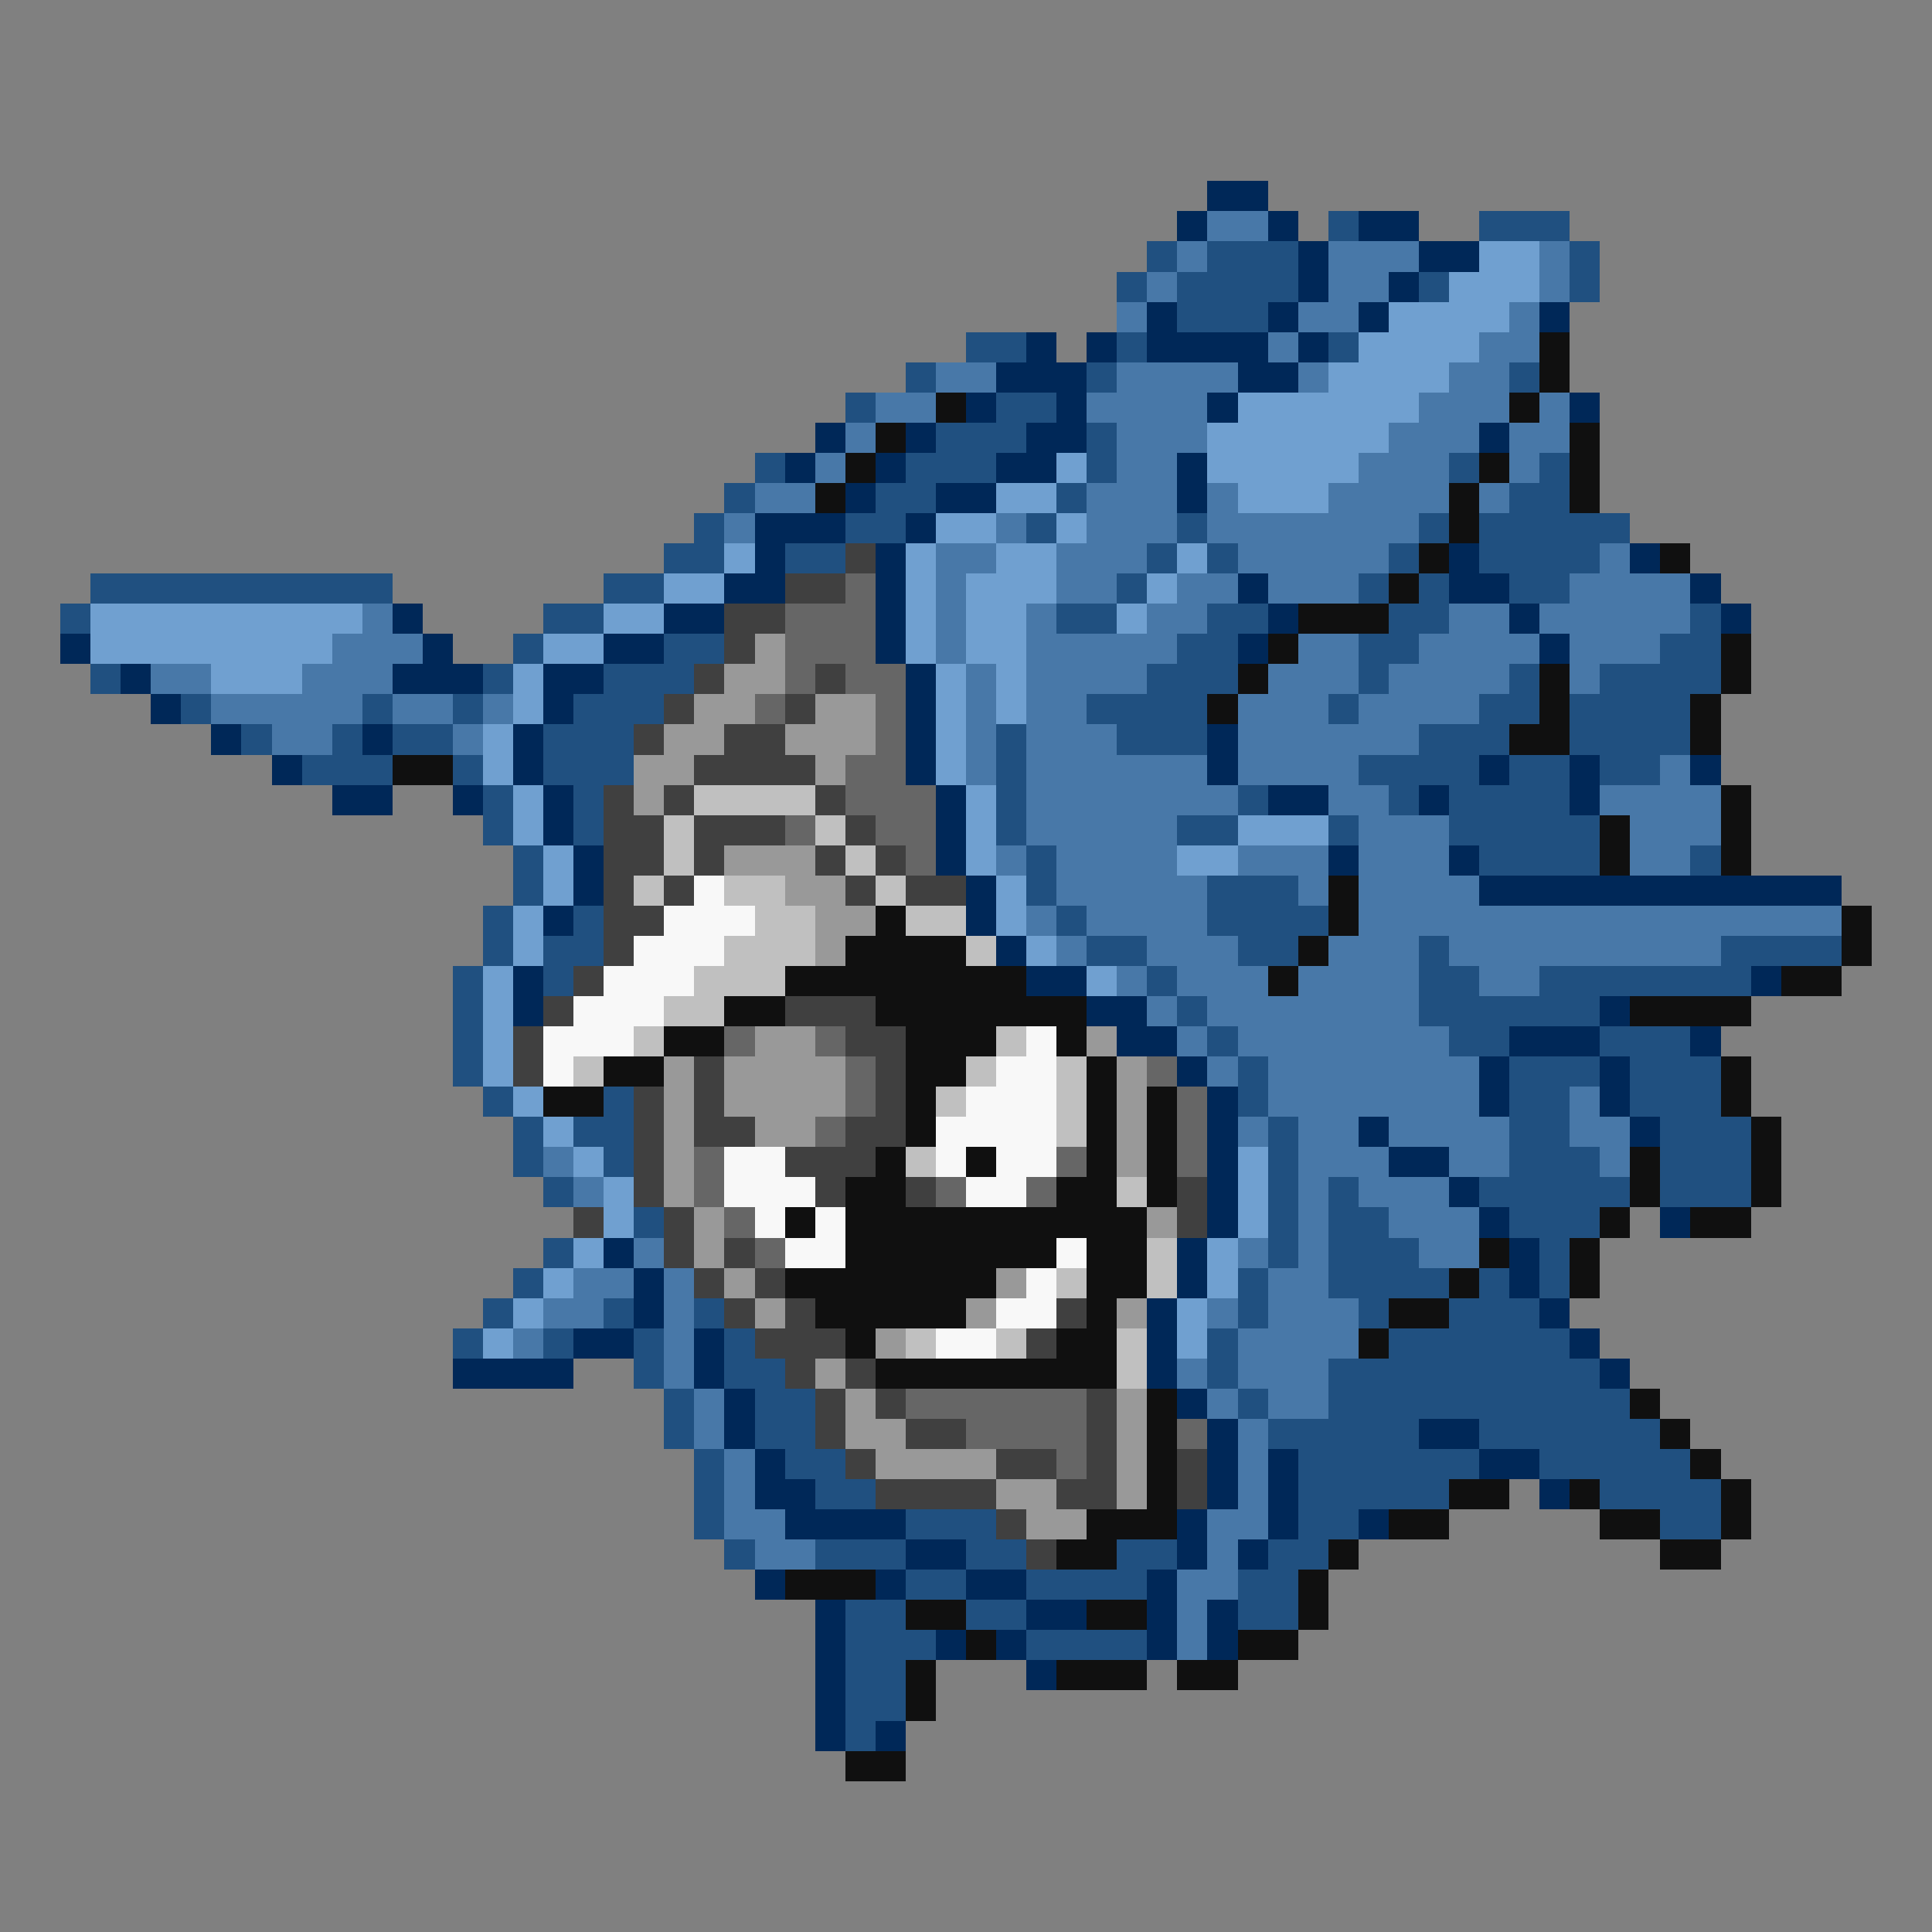<svg xmlns="http://www.w3.org/2000/svg" viewBox="0 -0.5 64 64" shape-rendering="crispEdges">
<rect x="0" y="-0.5" width="64" height="64" fill="#808080" stroke="none"/>
<path stroke="#002858" d="M40 6h2M39 7h1M42 7h1M45 7h2M43 8h1M47 8h2M43 9h1M46 9h1M38 10h1M42 10h1M45 10h1M51 10h1M34 11h1M36 11h1M38 11h4M43 11h1M33 12h3M41 12h2M32 13h1M35 13h1M40 13h1M52 13h1M27 14h1M30 14h1M34 14h2M49 14h1M26 15h1M29 15h1M33 15h2M39 15h1M28 16h1M31 16h2M39 16h1M25 17h3M30 17h1M25 18h1M29 18h1M48 18h1M54 18h1M24 19h2M29 19h1M41 19h1M48 19h2M56 19h1M13 20h1M22 20h2M29 20h1M42 20h1M50 20h1M57 20h1M2 21h1M14 21h1M20 21h2M29 21h1M41 21h1M51 21h1M4 22h1M13 22h3M18 22h2M30 22h1M5 23h1M18 23h1M30 23h1M7 24h1M12 24h1M17 24h1M30 24h1M40 24h1M9 25h1M17 25h1M30 25h1M40 25h1M49 25h1M52 25h1M56 25h1M11 26h2M15 26h1M18 26h1M31 26h1M42 26h2M47 26h1M52 26h1M18 27h1M31 27h1M19 28h1M31 28h1M44 28h1M48 28h1M19 29h1M32 29h1M49 29h12M18 30h1M32 30h1M33 31h1M17 32h1M34 32h2M58 32h1M17 33h1M36 33h2M53 33h1M37 34h2M50 34h3M56 34h1M39 35h1M49 35h1M53 35h1M40 36h1M49 36h1M53 36h1M40 37h1M45 37h1M54 37h1M40 38h1M46 38h2M40 39h1M48 39h1M40 40h1M49 40h1M55 40h1M20 41h1M39 41h1M50 41h1M21 42h1M39 42h1M50 42h1M21 43h1M38 43h1M51 43h1M19 44h2M23 44h1M38 44h1M52 44h1M15 45h4M23 45h1M38 45h1M53 45h1M24 46h1M39 46h1M24 47h1M40 47h1M47 47h2M25 48h1M40 48h1M42 48h1M49 48h2M25 49h2M40 49h1M42 49h1M51 49h1M26 50h4M39 50h1M42 50h1M45 50h1M30 51h2M39 51h1M41 51h1M25 52h1M29 52h1M32 52h2M38 52h1M27 53h1M34 53h2M38 53h1M40 53h1M27 54h1M31 54h1M33 54h1M38 54h1M40 54h1M27 55h1M34 55h1M27 56h1M27 57h1M29 57h1" />
<path stroke="#4878a8" d="M40 7h2M39 8h1M44 8h3M51 8h1M38 9h1M44 9h2M51 9h1M37 10h1M43 10h2M50 10h1M42 11h1M49 11h2M31 12h2M37 12h4M43 12h1M48 12h2M29 13h2M36 13h4M47 13h3M51 13h1M28 14h1M37 14h3M46 14h3M50 14h2M27 15h1M37 15h2M45 15h3M50 15h1M25 16h2M36 16h3M40 16h1M44 16h4M49 16h1M24 17h1M33 17h1M36 17h3M40 17h7M31 18h2M35 18h3M41 18h5M53 18h1M31 19h1M35 19h2M39 19h2M42 19h3M52 19h4M12 20h1M31 20h1M34 20h1M38 20h2M48 20h2M51 20h5M11 21h3M31 21h1M34 21h5M43 21h2M47 21h4M52 21h3M5 22h2M10 22h3M32 22h1M34 22h4M42 22h3M46 22h4M52 22h1M7 23h5M13 23h2M16 23h1M32 23h1M34 23h2M41 23h3M45 23h4M9 24h2M15 24h1M32 24h1M34 24h3M41 24h6M32 25h1M34 25h6M41 25h4M55 25h1M34 26h7M44 26h2M53 26h4M34 27h5M45 27h3M54 27h3M33 28h1M35 28h4M41 28h3M45 28h3M54 28h2M35 29h5M43 29h1M45 29h4M34 30h1M36 30h4M45 30h16M35 31h1M38 31h3M44 31h3M48 31h9M37 32h1M39 32h3M43 32h4M49 32h2M38 33h1M40 33h7M39 34h1M41 34h7M40 35h1M42 35h7M42 36h7M52 36h1M41 37h1M43 37h2M46 37h4M52 37h2M18 38h1M43 38h3M48 38h2M53 38h1M19 39h1M43 39h1M45 39h3M43 40h1M46 40h3M21 41h1M41 41h1M43 41h1M47 41h2M19 42h2M22 42h1M42 42h2M18 43h2M22 43h1M40 43h1M42 43h3M17 44h1M22 44h1M41 44h4M22 45h1M39 45h1M41 45h3M23 46h1M40 46h1M42 46h2M23 47h1M41 47h1M24 48h1M41 48h1M24 49h1M41 49h1M24 50h2M40 50h2M25 51h2M40 51h1M39 52h2M39 53h1M39 54h1" />
<path stroke="#205080" d="M44 7h1M49 7h3M38 8h1M40 8h3M52 8h1M37 9h1M39 9h4M47 9h1M52 9h1M39 10h3M32 11h2M37 11h1M44 11h1M30 12h1M36 12h1M50 12h1M28 13h1M33 13h2M31 14h3M36 14h1M25 15h1M30 15h3M36 15h1M48 15h1M51 15h1M24 16h1M29 16h2M35 16h1M50 16h2M23 17h1M28 17h2M34 17h1M39 17h1M47 17h1M49 17h5M22 18h2M26 18h2M38 18h1M40 18h1M46 18h1M49 18h4M3 19h10M20 19h2M37 19h1M45 19h1M47 19h1M50 19h2M2 20h1M18 20h2M35 20h2M40 20h2M46 20h2M56 20h1M17 21h1M22 21h2M39 21h2M45 21h2M55 21h2M3 22h1M16 22h1M20 22h3M38 22h3M45 22h1M50 22h1M53 22h4M6 23h1M12 23h1M15 23h1M19 23h3M36 23h4M44 23h1M49 23h2M52 23h4M8 24h1M11 24h1M13 24h2M18 24h3M33 24h1M37 24h3M47 24h3M52 24h4M10 25h3M15 25h1M18 25h3M33 25h1M45 25h4M50 25h2M53 25h2M16 26h1M19 26h1M33 26h1M41 26h1M46 26h1M48 26h4M16 27h1M19 27h1M33 27h1M39 27h2M44 27h1M48 27h5M17 28h1M34 28h1M49 28h4M56 28h1M17 29h1M34 29h1M40 29h3M16 30h1M19 30h1M35 30h1M40 30h4M16 31h1M18 31h2M36 31h2M41 31h2M47 31h1M57 31h4M15 32h1M18 32h1M38 32h1M47 32h2M51 32h7M15 33h1M39 33h1M47 33h6M15 34h1M40 34h1M48 34h2M53 34h3M15 35h1M41 35h1M50 35h3M54 35h3M16 36h1M20 36h1M41 36h1M50 36h2M54 36h3M17 37h1M19 37h2M42 37h1M50 37h2M55 37h3M17 38h1M20 38h1M42 38h1M50 38h3M55 38h3M18 39h1M42 39h1M44 39h1M49 39h5M55 39h3M21 40h1M42 40h1M44 40h2M50 40h3M18 41h1M42 41h1M44 41h3M51 41h1M17 42h1M41 42h1M44 42h4M49 42h1M51 42h1M16 43h1M20 43h1M23 43h1M41 43h1M45 43h1M48 43h3M15 44h1M18 44h1M21 44h1M24 44h1M40 44h1M46 44h6M21 45h1M24 45h2M40 45h1M44 45h9M22 46h1M25 46h2M41 46h1M44 46h10M22 47h1M25 47h2M42 47h5M49 47h6M23 48h1M26 48h2M43 48h6M51 48h5M23 49h1M27 49h2M43 49h5M53 49h4M23 50h1M30 50h3M43 50h2M55 50h2M24 51h1M27 51h3M32 51h2M37 51h2M42 51h2M30 52h2M34 52h4M41 52h2M28 53h2M32 53h2M41 53h2M28 54h3M34 54h4M28 55h2M28 56h2M28 57h1" />
<path stroke="#70a0d0" d="M49 8h2M48 9h3M46 10h4M45 11h4M44 12h4M41 13h6M40 14h6M35 15h1M40 15h5M33 16h2M41 16h3M31 17h2M35 17h1M24 18h1M30 18h1M33 18h2M39 18h1M22 19h2M30 19h1M32 19h3M38 19h1M3 20h9M20 20h2M30 20h1M32 20h2M37 20h1M3 21h8M18 21h2M30 21h1M32 21h2M7 22h3M17 22h1M31 22h1M33 22h1M17 23h1M31 23h1M33 23h1M16 24h1M31 24h1M16 25h1M31 25h1M17 26h1M32 26h1M17 27h1M32 27h1M41 27h3M18 28h1M32 28h1M39 28h2M18 29h1M33 29h1M17 30h1M33 30h1M17 31h1M34 31h1M16 32h1M36 32h1M16 33h1M16 34h1M16 35h1M17 36h1M18 37h1M19 38h1M41 38h1M20 39h1M41 39h1M20 40h1M41 40h1M19 41h1M40 41h1M18 42h1M40 42h1M17 43h1M39 43h1M16 44h1M39 44h1" />
<path stroke="#101010" d="M51 11h1M51 12h1M31 13h1M50 13h1M29 14h1M52 14h1M28 15h1M49 15h1M52 15h1M27 16h1M48 16h1M52 16h1M48 17h1M47 18h1M55 18h1M46 19h1M43 20h3M42 21h1M57 21h1M41 22h1M51 22h1M57 22h1M40 23h1M51 23h1M56 23h1M50 24h2M56 24h1M13 25h2M57 26h1M53 27h1M57 27h1M53 28h1M57 28h1M44 29h1M29 30h1M44 30h1M61 30h1M28 31h4M43 31h1M61 31h1M26 32h8M42 32h1M59 32h2M24 33h2M29 33h7M54 33h4M22 34h2M30 34h3M35 34h1M20 35h2M30 35h2M36 35h1M57 35h1M18 36h2M30 36h1M36 36h1M38 36h1M57 36h1M30 37h1M36 37h1M38 37h1M58 37h1M29 38h1M32 38h1M36 38h1M38 38h1M54 38h1M58 38h1M28 39h2M35 39h2M38 39h1M54 39h1M58 39h1M26 40h1M28 40h10M53 40h1M56 40h2M28 41h7M36 41h2M49 41h1M52 41h1M26 42h7M36 42h2M48 42h1M52 42h1M27 43h5M36 43h1M46 43h2M28 44h1M35 44h2M45 44h1M29 45h8M38 46h1M54 46h1M38 47h1M55 47h1M38 48h1M56 48h1M38 49h1M48 49h2M52 49h1M57 49h1M36 50h3M46 50h2M53 50h2M57 50h1M35 51h2M44 51h1M55 51h2M26 52h3M43 52h1M30 53h2M36 53h2M43 53h1M32 54h1M41 54h2M30 55h1M35 55h3M39 55h2M30 56h1M28 58h2" />
<path stroke="#404040" d="M28 18h1M26 19h2M24 20h2M24 21h1M23 22h1M27 22h1M22 23h1M26 23h1M21 24h1M24 24h2M23 25h4M20 26h1M22 26h1M27 26h1M20 27h2M23 27h3M28 27h1M20 28h2M23 28h1M27 28h1M29 28h1M20 29h1M22 29h1M28 29h1M30 29h2M20 30h2M20 31h1M19 32h1M18 33h1M26 33h3M17 34h1M28 34h2M17 35h1M23 35h1M29 35h1M21 36h1M23 36h1M29 36h1M21 37h1M23 37h2M28 37h2M21 38h1M26 38h3M21 39h1M27 39h1M30 39h1M39 39h1M19 40h1M22 40h1M39 40h1M22 41h1M24 41h1M23 42h1M25 42h1M24 43h1M26 43h1M35 43h1M25 44h3M34 44h1M26 45h1M28 45h1M27 46h1M29 46h1M36 46h1M27 47h1M30 47h2M36 47h1M28 48h1M33 48h2M36 48h1M39 48h1M29 49h4M35 49h2M39 49h1M33 50h1M34 51h1" />
<path stroke="#666666" d="M28 19h1M26 20h3M26 21h3M26 22h1M28 22h2M25 23h1M29 23h1M29 24h1M28 25h2M28 26h3M26 27h1M29 27h2M30 28h1M24 34h1M27 34h1M28 35h1M38 35h1M28 36h1M39 36h1M27 37h1M39 37h1M23 38h1M35 38h1M39 38h1M23 39h1M31 39h1M34 39h1M24 40h1M25 41h1M30 46h6M32 47h4M39 47h1M35 48h1" />
<path stroke="#999999" d="M25 21h1M24 22h2M23 23h2M27 23h2M22 24h2M26 24h3M21 25h2M27 25h1M21 26h1M24 28h3M26 29h2M27 30h2M27 31h1M25 34h2M36 34h1M22 35h1M24 35h4M37 35h1M22 36h1M24 36h4M37 36h1M22 37h1M25 37h2M37 37h1M22 38h1M37 38h1M22 39h1M23 40h1M38 40h1M23 41h1M24 42h1M33 42h1M25 43h1M32 43h1M37 43h1M29 44h1M27 45h1M28 46h1M37 46h1M28 47h2M37 47h1M29 48h4M37 48h1M33 49h2M37 49h1M34 50h2" />
<path stroke="#c0c0c0" d="M23 26h4M22 27h1M27 27h1M22 28h1M28 28h1M21 29h1M24 29h2M29 29h1M25 30h2M30 30h2M24 31h3M32 31h1M23 32h3M22 33h2M21 34h1M33 34h1M19 35h1M32 35h1M35 35h1M31 36h1M35 36h1M35 37h1M30 38h1M37 39h1M38 41h1M35 42h1M38 42h1M30 44h1M33 44h1M37 44h1M37 45h1" />
<path stroke="#f8f8f8" d="M23 29h1M22 30h3M21 31h3M20 32h3M19 33h3M18 34h3M34 34h1M18 35h1M33 35h2M32 36h3M31 37h4M24 38h2M31 38h1M33 38h2M24 39h3M32 39h2M25 40h1M27 40h1M26 41h2M35 41h1M34 42h1M33 43h2M31 44h2" />
</svg>